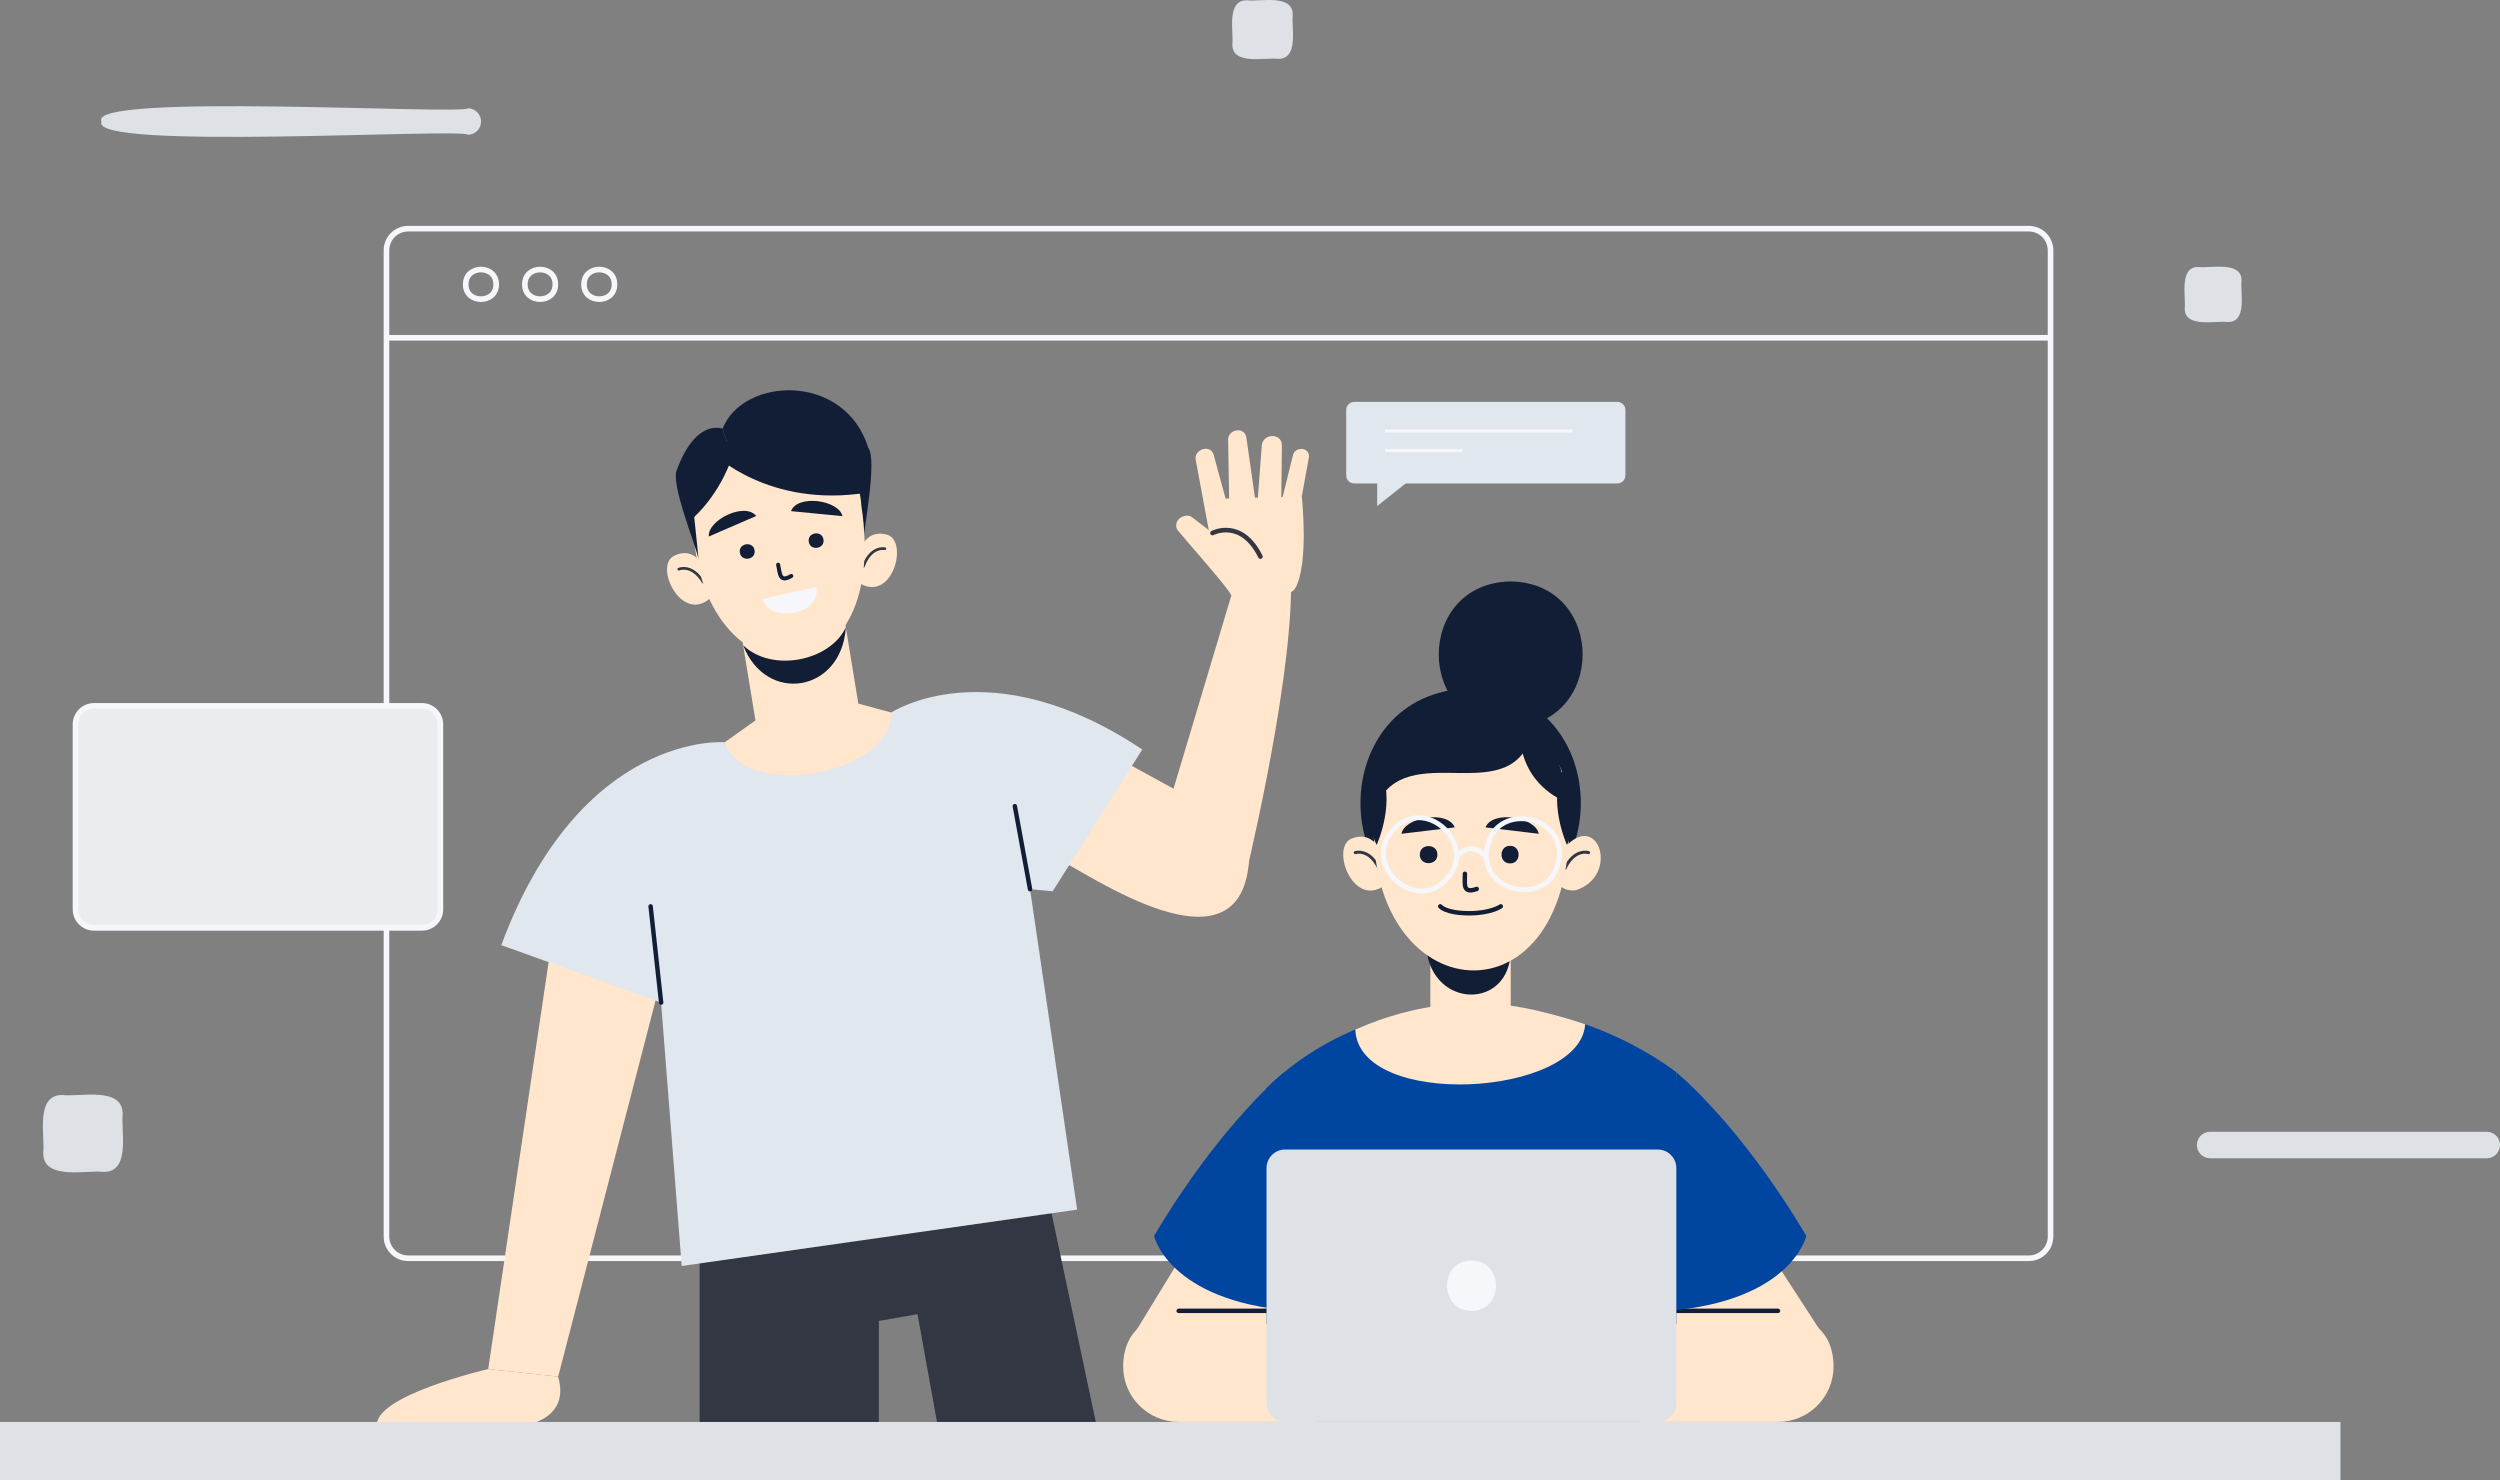 <svg viewBox = "0 0 640.67 379.38" width="640.67" height="379.38" xmlns="http://www.w3.org/2000/svg"><rect x="0" y="0" width="640.67" height="379.38" fill="#808080" stroke="none"/><g transform="matrix(1 0 0 1 320.33 189.69)"  ><g style=""   ><g transform="matrix(1 0 0 1 -8.06 -103.13)" id="d"  ><line style="stroke: rgb(245,247,250); stroke-width: 1.44; stroke-dasharray: none; stroke-linecap: butt; stroke-dashoffset: 0; stroke-linejoin: miter; stroke-miterlimit: 10; fill: none; fill-rule: nonzero; opacity: 1;"  x1="-213.225" y1="0" x2="213.225" y2="0" /></g><g transform="matrix(1 0 0 1 -8.06 0.83)" id="d"  ><path style="stroke: rgb(245,247,250); stroke-width: 1.44; stroke-dasharray: none; stroke-linecap: butt; stroke-dashoffset: 0; stroke-linejoin: miter; stroke-miterlimit: 10; fill: none; fill-rule: nonzero; opacity: 1;"  transform=" translate(-312.28, -190.52)" d="M 519.93 322.45 L 104.62 322.45 C 101.54 322.45 99.05 319.96 99.05 316.88 L 99.05 64.17 C 99.05 61.09 101.54 58.6 104.62 58.6 L 519.93 58.6 C 523.01 58.6 525.5 61.09 525.5 64.17 L 525.5 316.88 C 525.5 319.96 523.01 322.45 519.93 322.45 Z" stroke-linecap="round" /></g><g transform="matrix(1 0 0 1 -197.08 -116.82)" id="d"  ><path style="stroke: rgb(245,247,250); stroke-width: 1.44; stroke-dasharray: none; stroke-linecap: butt; stroke-dashoffset: 0; stroke-linejoin: miter; stroke-miterlimit: 10; fill: none; fill-rule: nonzero; opacity: 1;"  transform=" translate(-123.25, -72.87)" d="M 127.15 72.87 C 127.22 77.93 119.27 77.93 119.35 72.87 C 119.28 67.81 127.23 67.81 127.15 72.87 Z" stroke-linecap="round" /></g><g transform="matrix(1 0 0 1 -181.92 -116.82)" id="d"  ><path style="stroke: rgb(245,247,250); stroke-width: 1.44; stroke-dasharray: none; stroke-linecap: butt; stroke-dashoffset: 0; stroke-linejoin: miter; stroke-miterlimit: 10; fill: none; fill-rule: nonzero; opacity: 1;"  transform=" translate(-138.41, -72.87)" d="M 142.31 72.87 C 142.38 77.93 134.43 77.93 134.51 72.87 C 134.44 67.81 142.39 67.81 142.31 72.87 Z" stroke-linecap="round" /></g><g transform="matrix(1 0 0 1 -166.76 -116.82)" id="d"  ><path style="stroke: rgb(245,247,250); stroke-width: 1.44; stroke-dasharray: none; stroke-linecap: butt; stroke-dashoffset: 0; stroke-linejoin: miter; stroke-miterlimit: 10; fill: none; fill-rule: nonzero; opacity: 1;"  transform=" translate(-153.57, -72.87)" d="M 157.47 72.87 C 157.54 77.93 149.59 77.93 149.67 72.87 C 149.6 67.81 157.55 67.81 157.47 72.87 Z" stroke-linecap="round" /></g><g transform="matrix(1 0 0 1 -254.23 19.64)" id="d"  ><path style="stroke: none; stroke-width: 1; stroke-dasharray: none; stroke-linecap: butt; stroke-dashoffset: 0; stroke-linejoin: miter; stroke-miterlimit: 4; fill: rgb(234,236,240); fill-rule: nonzero; opacity: 1;"  transform=" translate(-66.1, -209.33)" d="M 108.12 237.78 L 24.09 237.78 C 21.47 237.78 19.35 235.66 19.35 233.04 L 19.35 185.63 C 19.35 183.01 21.47 180.89 24.09 180.89 L 108.12 180.89 C 110.74 180.89 112.86 183.01 112.86 185.63 L 112.86 233.04 C 112.86 235.66 110.74 237.78 108.12 237.78 Z" stroke-linecap="round" /></g><g transform="matrix(1 0 0 1 -254.23 19.64)" id="d"  ><path style="stroke: rgb(245,247,250); stroke-width: 1.44; stroke-dasharray: none; stroke-linecap: butt; stroke-dashoffset: 0; stroke-linejoin: miter; stroke-miterlimit: 10; fill: none; fill-rule: nonzero; opacity: 1;"  transform=" translate(-66.1, -209.33)" d="M 108.12 237.78 L 24.09 237.78 C 21.47 237.78 19.35 235.66 19.35 233.04 L 19.35 185.63 C 19.35 183.01 21.47 180.89 24.09 180.89 L 108.12 180.89 C 110.74 180.89 112.86 183.01 112.86 185.63 L 112.86 233.04 C 112.86 235.66 110.74 237.78 108.12 237.78 Z" stroke-linecap="round" /></g><g transform="matrix(1 0 0 1 60.44 -76.24)" id="d"  ><path style="stroke: none; stroke-width: 1; stroke-dasharray: none; stroke-linecap: butt; stroke-dashoffset: 0; stroke-linejoin: miter; stroke-miterlimit: 4; fill: rgb(225,231,239); fill-rule: nonzero; opacity: 1;"  transform=" translate(-380.78, -113.45)" d="M 414.48 123.9 L 347.07 123.9 C 345.93 123.9 345 122.97 345 121.83 L 345 105.06 C 345 103.92 345.92 102.99 347.07 102.99 L 414.48 102.99 C 415.62 102.99 416.55 103.92 416.55 105.06 L 416.55 121.83 C 416.55 122.97 415.63 123.9 414.48 123.9 Z" stroke-linecap="round" /></g><g transform="matrix(1 0 0 1 58.65 -79.24)" id="d"  ><line style="stroke: rgb(245,247,250); stroke-width: 0.81; stroke-dasharray: none; stroke-linecap: butt; stroke-dashoffset: 0; stroke-linejoin: miter; stroke-miterlimit: 10; fill: none; fill-rule: nonzero; opacity: 1;"  x1="-24.055" y1="0" x2="24.055" y2="0" /></g><g transform="matrix(1 0 0 1 44.55 -74.23)" id="d"  ><line style="stroke: rgb(245,247,250); stroke-width: 0.81; stroke-dasharray: none; stroke-linecap: butt; stroke-dashoffset: 0; stroke-linejoin: miter; stroke-miterlimit: 10; fill: none; fill-rule: nonzero; opacity: 1;"  x1="-9.95" y1="0" x2="9.95" y2="0" /></g><g transform="matrix(1 0 0 1 37.73 -64.08)" id="d"  ><polygon style="stroke: none; stroke-width: 1; stroke-dasharray: none; stroke-linecap: butt; stroke-dashoffset: 0; stroke-linejoin: miter; stroke-miterlimit: 4; fill: rgb(225,231,239); fill-rule: nonzero; opacity: 1;"  points="-5.13,-4.07 -5.13,4.07 5.13,-4.07 -5.13,-4.07 " /></g><g transform="matrix(1 0 0 1 -245.74 -158.54)" id="d"  ><path style="stroke: none; stroke-width: 1; stroke-dasharray: none; stroke-linecap: butt; stroke-dashoffset: 0; stroke-linejoin: miter; stroke-miterlimit: 4; fill: rgb(222,225,230); fill-rule: nonzero; opacity: 1;"  transform=" translate(-74.6, -31.15)" d="M 119.91 34.53 C 118.13 32.76 22.47 38.67 26.03 31.14 L 26.03 31.14 C 21.99 23.67 118.68 29.49 119.9 27.75 C 121.77 27.75 123.29 29.27 123.29 31.14 L 123.29 31.14 C 123.29 33.01 121.78 34.53 119.91 34.53 Z" stroke-linecap="round" /></g><g transform="matrix(1 0 0 1 281.5 103.74)" id="d"  ><path style="stroke: none; stroke-width: 1; stroke-dasharray: none; stroke-linecap: butt; stroke-dashoffset: 0; stroke-linejoin: miter; stroke-miterlimit: 4; fill: rgb(222,225,230); fill-rule: nonzero; opacity: 1;"  transform=" translate(-601.84, -293.43)" d="M 637.29 296.82 L 566.38 296.82 C 564.51 296.82 562.99 295.3 562.99 293.43 L 562.99 293.43 C 562.99 291.56 564.51 290.04 566.38 290.04 L 637.29 290.04 C 639.16 290.04 640.68 291.56 640.68 293.43 L 640.68 293.43 C 640.68 295.3 639.16 296.82 637.29 296.82 Z" stroke-linecap="round" /></g><g transform="matrix(1 0 0 1 3.22 -182.11)" id="d"  ><path style="stroke: none; stroke-width: 1; stroke-dasharray: none; stroke-linecap: butt; stroke-dashoffset: 0; stroke-linejoin: miter; stroke-miterlimit: 4; fill: rgb(222,225,230); fill-rule: nonzero; opacity: 1;"  transform=" translate(-323.56, -7.58)" d="M 327.52 15.07 C 324.31 14.66 315.68 16.83 315.83 11.3 C 316.18 8.12 314.2 -0.04 319.6 0.09 C 322.81 0.5 331.44 -1.67 331.29 3.86 C 330.94 7.04 332.92 15.2 327.52 15.07 Z" stroke-linecap="round" /></g><g transform="matrix(1 0 0 1 -299.07 100.78)" id="d"  ><path style="stroke: none; stroke-width: 1; stroke-dasharray: none; stroke-linecap: butt; stroke-dashoffset: 0; stroke-linejoin: miter; stroke-miterlimit: 4; fill: rgb(222,225,230); fill-rule: nonzero; opacity: 1;"  transform=" translate(-21.26, -290.47)" d="M 26.47 300.32 C 22.25 299.78 10.91 302.63 11.09 295.36 C 11.55 291.18 8.94 280.45 16.05 280.62 C 20.27 281.16 31.61 278.31 31.43 285.58 C 30.97 289.76 33.58 300.49 26.47 300.32 Z" stroke-linecap="round" /></g><g transform="matrix(1 0 0 1 246.82 -114.22)" id="d"  ><path style="stroke: none; stroke-width: 1; stroke-dasharray: none; stroke-linecap: butt; stroke-dashoffset: 0; stroke-linejoin: miter; stroke-miterlimit: 4; fill: rgb(222,225,230); fill-rule: nonzero; opacity: 1;"  transform=" translate(-567.15, -75.47)" d="M 570.88 82.52 C 567.86 82.13 559.74 84.17 559.88 78.97 C 560.21 75.98 558.34 68.3 563.43 68.42 C 566.45 68.81 574.57 66.77 574.43 71.97 C 574.1 74.96 575.97 82.64 570.88 82.52 Z" stroke-linecap="round" /></g><g transform="matrix(1 0 0 1 -89.01 148.55)" id="d"  ><polygon style="stroke: none; stroke-width: 1; stroke-dasharray: none; stroke-linecap: butt; stroke-dashoffset: 0; stroke-linejoin: miter; stroke-miterlimit: 4; fill: rgb(50,55,67); fill-rule: nonzero; opacity: 1;"  points="-52.03,-15.33 -52.03,35.54 -6.09,36.72 -6.09,0.27 3.81,-1.45 10.49,35.54 52.04,38.18 35.86,-38.18 -52.03,-15.33 " /></g><g transform="matrix(1 0 0 1 -171.42 105.81)" id="d"  ><polygon style="stroke: none; stroke-width: 1; stroke-dasharray: none; stroke-linecap: butt; stroke-dashoffset: 0; stroke-linejoin: miter; stroke-miterlimit: 4; fill: rgb(255,230,204); fill-rule: nonzero; opacity: 1;"  points="-7.22,-56.33 -23.8,55.35 -5.87,57.29 23.8,-57.29 -7.22,-56.33 " /></g><g transform="matrix(1 0 0 1 -200.25 168.54)" id="d"  ><path style="stroke: none; stroke-width: 1; stroke-dasharray: none; stroke-linecap: butt; stroke-dashoffset: 0; stroke-linejoin: miter; stroke-miterlimit: 4; fill: rgb(255,230,204); fill-rule: nonzero; opacity: 1;"  transform=" translate(-120.09, -358.23)" d="M 125.11 350.85 C 125.11 350.85 95.43 357.69 96.61 365.6 L 132.8 365.6 C 132.8 365.6 146.5 364.55 143.04 352.79 L 125.11 350.85 Z" stroke-linecap="round" /></g><g transform="matrix(1 0 0 1 -163.21 34.67)" id="d"  ><path style="stroke: none; stroke-width: 1; stroke-dasharray: none; stroke-linecap: butt; stroke-dashoffset: 0; stroke-linejoin: miter; stroke-miterlimit: 4; fill: rgb(225,231,239); fill-rule: nonzero; opacity: 1;"  transform=" translate(-157.13, -224.36)" d="M 185.78 190.2 C 185.78 190.2 148.92 187.17 128.47 242.21 L 173.95 258.55 L 185.78 190.2 Z" stroke-linecap="round" /></g><g transform="matrix(1 0 0 1 -4.95 -1.09)" id="d"  ><path style="stroke: none; stroke-width: 1; stroke-dasharray: none; stroke-linecap: butt; stroke-dashoffset: 0; stroke-linejoin: miter; stroke-miterlimit: 4; fill: rgb(255,230,204); fill-rule: nonzero; opacity: 1;"  transform=" translate(-315.38, -188.59)" d="M 316.06 150.9 L 299.89 204.94 L 318.76 226.29 C 318.76 226.29 330.5 178.64 330.87 151.06 L 316.06 150.91 Z" stroke-linecap="round" /></g><g transform="matrix(1 0 0 1 0.99 -49.59)" id="d"  ><path style="stroke: none; stroke-width: 1; stroke-dasharray: none; stroke-linecap: butt; stroke-dashoffset: 0; stroke-linejoin: miter; stroke-miterlimit: 4; fill: rgb(255,230,204); fill-rule: nonzero; opacity: 1;"  transform=" translate(-321.32, -140.1)" d="M 315.43 152.44 C 315.43 152.44 329.91 154.36 331.94 150.74 C 335.49 144.42 333.61 127.25 333.61 127.25 C 333.61 127.25 308.21 127.81 308.54 128.05 C 308.88 128.29 315.42 152.44 315.42 152.44 Z" stroke-linecap="round" /></g><g transform="matrix(1 0 0 1 -11.91 -47.4)" id="d"  ><path style="stroke: none; stroke-width: 1; stroke-dasharray: none; stroke-linecap: butt; stroke-dashoffset: 0; stroke-linejoin: miter; stroke-miterlimit: 4; fill: rgb(255,230,204); fill-rule: nonzero; opacity: 1;"  transform=" translate(-308.43, -142.29)" d="M 315.43 152.44 C 315.16 151.17 305.42 140.2 301.92 136.03 C 301.07 135.02 301.36 133.43 302.52 132.68 L 302.52 132.68 C 303.28 132.19 304.61 131.77 305.7 132.7 L 315.04 139.93 L 315.43 152.43 Z" stroke-linecap="round" /></g><g transform="matrix(1 0 0 1 -9.62 -62.98)" id="d"  ><path style="stroke: none; stroke-width: 1; stroke-dasharray: none; stroke-linecap: butt; stroke-dashoffset: 0; stroke-linejoin: miter; stroke-miterlimit: 4; fill: rgb(255,230,204); fill-rule: nonzero; opacity: 1;"  transform=" translate(-310.71, -126.71)" d="M 310.26 138.43 L 306.45 118 C 305.76 115.2 310.22 113.63 311.04 116.6 L 315.05 131.34 L 310.26 138.42 Z" stroke-linecap="round" /></g><g transform="matrix(1 0 0 1 -2.04 -69.93)" id="d"  ><path style="stroke: none; stroke-width: 1; stroke-dasharray: none; stroke-linecap: butt; stroke-dashoffset: 0; stroke-linejoin: miter; stroke-miterlimit: 4; fill: rgb(255,230,204); fill-rule: nonzero; opacity: 1;"  transform=" translate(-318.3, -119.76)" d="M 315.01 128.42 L 314.74 112.85 C 314.53 110.04 318.95 109.15 319.41 112.11 L 321.86 129.24 L 315.01 128.42 Z" stroke-linecap="round" /></g><g transform="matrix(1 0 0 1 5 -68.73)" id="d"  ><path style="stroke: none; stroke-width: 1; stroke-dasharray: none; stroke-linecap: butt; stroke-dashoffset: 0; stroke-linejoin: miter; stroke-miterlimit: 4; fill: rgb(255,230,204); fill-rule: nonzero; opacity: 1;"  transform=" translate(-325.33, -120.96)" d="M 322.15 130.17 L 323.34 114.28 C 323.46 111.06 328.55 110.77 328.51 114.19 L 328.34 128.8 L 322.15 130.16 Z" stroke-linecap="round" /></g><g transform="matrix(1 0 0 1 11.57 -67.75)" id="d"  ><path style="stroke: none; stroke-width: 1; stroke-dasharray: none; stroke-linecap: butt; stroke-dashoffset: 0; stroke-linejoin: miter; stroke-miterlimit: 4; fill: rgb(255,230,204); fill-rule: nonzero; opacity: 1;"  transform=" translate(-331.91, -121.94)" d="M 333.61 127.26 L 335.46 117.08 C 335.6 114.38 331.64 114.48 331.32 116.77 C 331.26 117.01 328.35 128.82 328.35 128.82 L 333.61 127.27 Z" stroke-linecap="round" /></g><g transform="matrix(1 0 0 1 -3.47 -50.45)" id="d"  ><path style="stroke: rgb(50,55,67); stroke-width: 1.18; stroke-dasharray: none; stroke-linecap: round; stroke-dashoffset: 0; stroke-linejoin: round; stroke-miterlimit: 4; fill: none; fill-rule: nonzero; opacity: 1;"  transform=" translate(-316.86, -139.24)" d="M 310.72 136.6 C 310.72 136.6 318.09 132.7 323 142.63" stroke-linecap="round" /></g><g transform="matrix(1 0 0 1 -30.2 17.6)" id="d"  ><path style="stroke: none; stroke-width: 1; stroke-dasharray: none; stroke-linecap: butt; stroke-dashoffset: 0; stroke-linejoin: miter; stroke-miterlimit: 4; fill: rgb(255,230,204); fill-rule: nonzero; opacity: 1;"  transform=" translate(-290.14, -207.29)" d="M 319.93 212.28 C 323.91 253.57 283.71 227.04 272.19 220.66 L 260.07 179.64 C 270.49 185.39 310.01 207.51 319.93 212.29 Z" stroke-linecap="round" /></g><g transform="matrix(1 0 0 1 -59.77 13.19)" id="d"  ><path style="stroke: none; stroke-width: 1; stroke-dasharray: none; stroke-linecap: butt; stroke-dashoffset: 0; stroke-linejoin: miter; stroke-miterlimit: 4; fill: rgb(225,231,239); fill-rule: nonzero; opacity: 1;"  transform=" translate(-260.56, -202.88)" d="M 228.41 182.6 C 228.41 182.6 253.58 165.9 292.72 192.08 L 269.76 228.41 L 246.9 226.3 L 228.41 182.6 Z" stroke-linecap="round" /></g><g transform="matrix(1 0 0 1 -97.83 63.82)" id="d"  ><polygon style="stroke: none; stroke-width: 1; stroke-dasharray: none; stroke-linecap: butt; stroke-dashoffset: 0; stroke-linejoin: miter; stroke-miterlimit: 4; fill: rgb(225,231,239); fill-rule: nonzero; opacity: 1;"  points="-53.54,-2.35 -47.8,70.92 53.54,56.48 37.86,-50.19 5.9,-70.91 -36.73,-63.31 -53.54,-2.35 " /></g><g transform="matrix(1 0 0 1 -152.25 54.91)" id="d"  ><line style="stroke: rgb(18,30,53); stroke-width: 1.14; stroke-dasharray: none; stroke-linecap: round; stroke-dashoffset: 0; stroke-linejoin: round; stroke-miterlimit: 4; fill: none; fill-rule: nonzero; opacity: 1;"  x1="1.35" y1="12.325" x2="-1.35" y2="-12.325" /></g><g transform="matrix(1 0 0 1 -58.31 27.55)" id="d"  ><line style="stroke: rgb(18,30,53); stroke-width: 1.14; stroke-dasharray: none; stroke-linecap: round; stroke-dashoffset: 0; stroke-linejoin: round; stroke-miterlimit: 4; fill: none; fill-rule: nonzero; opacity: 1;"  x1="1.95" y1="10.64" x2="-1.95" y2="-10.64" /></g><g transform="matrix(1 0 0 1 -113.25 -14.5)" id="d"  ><path style="stroke: none; stroke-width: 1; stroke-dasharray: none; stroke-linecap: butt; stroke-dashoffset: 0; stroke-linejoin: miter; stroke-miterlimit: 4; fill: rgb(255,230,204); fill-rule: nonzero; opacity: 1;"  transform=" translate(-207.09, -175.19)" d="M 193.61 184.64 L 193.61 184.64 L 188.92 156.04 L 215.28 151.71 L 219.97 180.31 L 228.4 182.6 C 228.99 198.41 190.62 205.46 185.77 190.19 L 193.6 184.63 Z" stroke-linecap="round" /></g><g transform="matrix(1 0 0 1 -116.73 -21.71)" id="d"  ><path style="stroke: none; stroke-width: 1; stroke-dasharray: none; stroke-linecap: butt; stroke-dashoffset: 0; stroke-linejoin: miter; stroke-miterlimit: 4; fill: rgb(18,30,53); fill-rule: nonzero; opacity: 1;"  transform=" translate(-203.6, -167.98)" d="M 216.76 160.76 C 215.72 177.46 196.32 180.58 190.44 165.36 C 197.85 172.47 212.76 169.39 216.76 160.76 Z" stroke-linecap="round" /></g><g transform="matrix(1 0 0 1 -116.08 -70.07)" id="d"  ><path style="stroke: none; stroke-width: 1; stroke-dasharray: none; stroke-linecap: butt; stroke-dashoffset: 0; stroke-linejoin: miter; stroke-miterlimit: 4; fill: rgb(18,30,53); fill-rule: nonzero; opacity: 1;"  transform=" translate(-204.25, -119.62)" d="M 185.19 109.82 C 190.45 96.55 216.45 95.43 222.48 114.68 C 224.92 118.02 221.26 135.38 221.28 139.23 L 202.8 114.42 L 187.58 117.16 L 185.19 109.82 Z" stroke-linecap="round" /></g><g transform="matrix(1 0 0 1 -95.13 -46.09)" id="d"  ><path style="stroke: none; stroke-width: 1; stroke-dasharray: none; stroke-linecap: butt; stroke-dashoffset: 0; stroke-linejoin: miter; stroke-miterlimit: 4; fill: rgb(255,230,204); fill-rule: nonzero; opacity: 1;"  transform=" translate(-225.2, -143.6)" d="M 221.28 139.23 C 221.28 139.23 222.96 135.85 227.24 137 C 232.89 138.48 228.88 154.18 220.53 149.61 C 220.53 149.61 221.31 142.06 221.27 139.23 Z" stroke-linecap="round" /></g><g transform="matrix(1 0 0 1 -96.32 -46.83)" id="d"  ><path style="stroke: rgb(50,55,67); stroke-width: 0.7; stroke-dasharray: none; stroke-linecap: round; stroke-dashoffset: 0; stroke-linejoin: round; stroke-miterlimit: 4; fill: none; fill-rule: nonzero; opacity: 1;"  transform=" translate(-224.02, -142.86)" d="M 226.78 140.62 C 226.78 140.62 223.21 139.81 221.26 145.14" stroke-linecap="round" /></g><g transform="matrix(1 0 0 1 -143.95 -41.34)" id="d"  ><path style="stroke: none; stroke-width: 1; stroke-dasharray: none; stroke-linecap: butt; stroke-dashoffset: 0; stroke-linejoin: miter; stroke-miterlimit: 4; fill: rgb(255,230,204); fill-rule: nonzero; opacity: 1;"  transform=" translate(-176.39, -148.35)" d="M 179.06 143.43 C 179.06 143.43 176.74 140.45 172.77 142.42 C 167.52 144.99 174.55 159.59 181.83 153.46 C 181.83 153.46 179.57 146.21 179.05 143.43 Z" stroke-linecap="round" /></g><g transform="matrix(1 0 0 1 -143.23 -42.25)" id="d"  ><path style="stroke: rgb(50,55,67); stroke-width: 0.7; stroke-dasharray: none; stroke-linecap: round; stroke-dashoffset: 0; stroke-linejoin: round; stroke-miterlimit: 4; fill: none; fill-rule: nonzero; opacity: 1;"  transform=" translate(-177.1, -147.44)" d="M 173.95 145.87 C 173.95 145.87 177.29 144.37 180.25 149.22" stroke-linecap="round" /></g><g transform="matrix(1 0 0 1 -120.79 -50.14)" id="d"  ><path style="stroke: none; stroke-width: 1; stroke-dasharray: none; stroke-linecap: butt; stroke-dashoffset: 0; stroke-linejoin: miter; stroke-miterlimit: 4; fill: rgb(255,230,204); fill-rule: nonzero; opacity: 1;"  transform=" translate(-199.54, -139.55)" d="M 220.75 129.68 C 228.63 181.67 178.72 180.54 177.65 134.08 C 174.53 105.05 218.83 101.41 220.75 129.68 Z" stroke-linecap="round" /></g><g transform="matrix(1 0 0 1 -139.95 -63.16)" id="d"  ><path style="stroke: none; stroke-width: 1; stroke-dasharray: none; stroke-linecap: butt; stroke-dashoffset: 0; stroke-linejoin: miter; stroke-miterlimit: 4; fill: rgb(18,30,53); fill-rule: nonzero; opacity: 1;"  transform=" translate(-180.39, -126.53)" d="M 179.06 143.43 C 178.47 139.96 171.59 123.59 173.54 120.26 C 174.82 116.56 178.74 108.26 185.19 109.82 L 187.58 117.16 C 187.58 117.16 179.82 119.54 177.68 130.21 L 179.05 143.42 Z" stroke-linecap="round" /></g><g transform="matrix(1 0 0 1 -117.9 -72.16)" id="d"  ><path style="stroke: none; stroke-width: 1; stroke-dasharray: none; stroke-linecap: butt; stroke-dashoffset: 0; stroke-linejoin: miter; stroke-miterlimit: 4; fill: rgb(18,30,53); fill-rule: nonzero; opacity: 1;"  transform=" translate(-202.43, -117.53)" d="M 182.71 116.16 C 182.71 116.16 196.97 130.3 222.15 126.25 C 222.15 126.25 217.93 108.21 206.09 108.08 C 190.88 108.96 186.3 113.13 182.71 116.16 Z" stroke-linecap="round" /></g><g transform="matrix(1 0 0 1 -137.97 -64.71)" id="d"  ><path style="stroke: none; stroke-width: 1; stroke-dasharray: none; stroke-linecap: butt; stroke-dashoffset: 0; stroke-linejoin: miter; stroke-miterlimit: 4; fill: rgb(18,30,53); fill-rule: nonzero; opacity: 1;"  transform=" translate(-182.37, -124.98)" d="M 187.59 117.16 C 187.59 117.16 185.08 125.85 177.53 132.87 C 177.53 132.87 174.11 115.85 187.59 117.16 Z" stroke-linecap="round" /></g><g transform="matrix(1 0 0 1 -111.18 -51.14)" id="d"  ><path style="stroke: none; stroke-width: 1; stroke-dasharray: none; stroke-linecap: butt; stroke-dashoffset: 0; stroke-linejoin: miter; stroke-miterlimit: 4; fill: rgb(18,30,53); fill-rule: nonzero; opacity: 1;"  transform=" translate(-209.16, -138.55)" d="M 207.27 138.84 C 207.62 141.29 211.46 140.69 211.04 138.25 C 210.69 135.8 206.85 136.4 207.27 138.84 Z" stroke-linecap="round" /></g><g transform="matrix(1 0 0 1 -128.84 -48.37)" id="d"  ><path style="stroke: none; stroke-width: 1; stroke-dasharray: none; stroke-linecap: butt; stroke-dashoffset: 0; stroke-linejoin: miter; stroke-miterlimit: 4; fill: rgb(18,30,53); fill-rule: nonzero; opacity: 1;"  transform=" translate(-191.5, -141.32)" d="M 189.61 141.62 C 189.96 144.07 193.8 143.47 193.38 141.03 C 193.03 138.58 189.19 139.18 189.61 141.62 Z" stroke-linecap="round" /></g><g transform="matrix(1 0 0 1 -132.61 -55.49)" id="d"  ><path style="stroke: none; stroke-width: 1; stroke-dasharray: none; stroke-linecap: butt; stroke-dashoffset: 0; stroke-linejoin: miter; stroke-miterlimit: 4; fill: rgb(18,30,53); fill-rule: nonzero; opacity: 1;"  transform=" translate(-187.73, -134.2)" d="M 193.81 132.23 L 181.66 137.49 C 181.24 133.31 190.89 128.56 193.81 132.23 Z" stroke-linecap="round" /></g><g transform="matrix(1 0 0 1 -111.03 -59.38)" id="d"  ><path style="stroke: none; stroke-width: 1; stroke-dasharray: none; stroke-linecap: butt; stroke-dashoffset: 0; stroke-linejoin: miter; stroke-miterlimit: 4; fill: rgb(18,30,53); fill-rule: nonzero; opacity: 1;"  transform=" translate(-209.3, -130.31)" d="M 202.71 130.99 L 215.89 132.27 C 215.01 128.16 204.37 126.6 202.71 130.99 Z" stroke-linecap="round" /></g><g transform="matrix(1 0 0 1 -119.24 -43.22)" id="d"  ><path style="stroke: rgb(18,30,53); stroke-width: 1.03; stroke-dasharray: none; stroke-linecap: round; stroke-dashoffset: 0; stroke-linejoin: round; stroke-miterlimit: 4; fill: none; fill-rule: nonzero; opacity: 1;"  transform=" translate(-201.09, -146.47)" d="M 199.41 144.71 C 199.92 146.95 199.72 149.43 202.78 147.6" stroke-linecap="round" /></g><g transform="matrix(1 0 0 1 -117.97 -35.86)" id="d"  ><path style="stroke: none; stroke-width: 1; stroke-dasharray: none; stroke-linecap: butt; stroke-dashoffset: 0; stroke-linejoin: miter; stroke-miterlimit: 4; fill: rgb(245,247,250); fill-rule: nonzero; opacity: 1;"  transform=" translate(-202.36, -153.83)" d="M 195.44 153.53 L 209.16 150.43 C 210.73 157.62 197.03 159.83 195.44 153.53 Z" stroke-linecap="round" /></g><g transform="matrix(1 0 0 1 -20.44 182.2)" id="d"  ><rect style="stroke: none; stroke-width: 1; stroke-dasharray: none; stroke-linecap: butt; stroke-dashoffset: 0; stroke-linejoin: miter; stroke-miterlimit: 4; fill: rgb(222,225,230); fill-rule: nonzero; opacity: 1;"  x="-299.895" y="-7.49" rx="0" ry="0" width="599.79" height="14.98" /></g><g transform="matrix(1 0 0 1 -7.78 160.29)" id="d"  ><path style="stroke: none; stroke-width: 1; stroke-dasharray: none; stroke-linecap: butt; stroke-dashoffset: 0; stroke-linejoin: miter; stroke-miterlimit: 4; fill: rgb(255,230,204); fill-rule: nonzero; opacity: 1;"  transform=" translate(-312.55, -349.98)" d="M 332 335.93 C 319.2 337.51 288.02 329.12 287.83 350.16 L 287.83 350.16 C 287.83 358.02 294.2 364.39 302.06 364.39 L 337.28 364.39 L 332 335.92 Z" stroke-linecap="round" /></g><g transform="matrix(1 0 0 1 -6.13 140.71)" id="d"  ><polygon style="stroke: none; stroke-width: 1; stroke-dasharray: none; stroke-linecap: butt; stroke-dashoffset: 0; stroke-linejoin: miter; stroke-miterlimit: 4; fill: rgb(255,230,204); fill-rule: nonzero; opacity: 1;"  points="-23.08,10.67 -4.5,-19.76 23.08,-16.04 18.99,19.77 -23.08,10.67 " /></g><g transform="matrix(1 0 0 1 -7.01 146.24)" id="d"  ><line style="stroke: rgb(18,30,53); stroke-width: 1.14; stroke-dasharray: none; stroke-linecap: round; stroke-dashoffset: 0; stroke-linejoin: round; stroke-miterlimit: 4; fill: none; fill-rule: nonzero; opacity: 1;"  x1="11.265" y1="0" x2="-11.265" y2="0" /></g><g transform="matrix(1 0 0 1 124.82 160.29)" id="d"  ><path style="stroke: none; stroke-width: 1; stroke-dasharray: none; stroke-linecap: butt; stroke-dashoffset: 0; stroke-linejoin: miter; stroke-miterlimit: 4; fill: rgb(255,230,204); fill-rule: nonzero; opacity: 1;"  transform=" translate(-445.15, -349.98)" d="M 425.71 335.93 C 438.51 337.51 469.69 329.12 469.88 350.16 L 469.88 350.16 C 469.88 358.02 463.51 364.39 455.65 364.39 L 420.43 364.39 L 425.71 335.92 Z" stroke-linecap="round" /></g><g transform="matrix(1 0 0 1 123.02 137.71)" id="d"  ><polygon style="stroke: none; stroke-width: 1; stroke-dasharray: none; stroke-linecap: butt; stroke-dashoffset: 0; stroke-linejoin: miter; stroke-miterlimit: 4; fill: rgb(255,230,204); fill-rule: nonzero; opacity: 1;"  points="22.92,13.29 -0.47,-22.76 -22.92,-13.05 -18.83,22.76 22.92,13.29 " /></g><g transform="matrix(1 0 0 1 121.19 146.24)" id="d"  ><line style="stroke: rgb(18,30,53); stroke-width: 1.14; stroke-dasharray: none; stroke-linecap: round; stroke-dashoffset: 0; stroke-linejoin: round; stroke-miterlimit: 4; fill: none; fill-rule: nonzero; opacity: 1;"  x1="-14.12" y1="0" x2="14.12" y2="0" /></g><g transform="matrix(1 0 0 1 56.77 108.94)" id="d"  ><path style="stroke: none; stroke-width: 1; stroke-dasharray: none; stroke-linecap: butt; stroke-dashoffset: 0; stroke-linejoin: miter; stroke-miterlimit: 4; fill: rgb(0,69,159); fill-rule: nonzero; opacity: 1;"  transform=" translate(-377.11, -298.63)" d="M 376.34 257.25 C 376.34 257.25 346.53 257.25 324.59 278.83 L 324.59 339.3 C 324.59 339.3 429.6 340.9 429.6 339.3 C 429.6 337.7 429.63 274.83 429.63 274.83 C 429.63 274.83 408.15 257.25 376.35 257.25 Z" stroke-linecap="round" /></g><g transform="matrix(1 0 0 1 -6.83 115.69)" id="d"  ><path style="stroke: none; stroke-width: 1; stroke-dasharray: none; stroke-linecap: butt; stroke-dashoffset: 0; stroke-linejoin: miter; stroke-miterlimit: 4; fill: rgb(0,69,159); fill-rule: nonzero; opacity: 1;"  transform=" translate(-313.5, -305.38)" d="M 329.03 274.84 C 329.03 274.84 312.83 287.92 295.75 316.72 C 295.75 316.72 299.43 333.38 331.25 335.93 L 329.03 274.84 Z" stroke-linecap="round" /></g><g transform="matrix(1 0 0 1 124.82 115.69)" id="d"  ><path style="stroke: none; stroke-width: 1; stroke-dasharray: none; stroke-linecap: butt; stroke-dashoffset: 0; stroke-linejoin: miter; stroke-miterlimit: 4; fill: rgb(0,69,159); fill-rule: nonzero; opacity: 1;"  transform=" translate(-445.16, -305.38)" d="M 429.63 274.84 C 429.63 274.84 445.83 287.92 462.91 316.72 C 462.91 316.72 459.23 333.38 427.41 335.93 L 429.63 274.84 Z" stroke-linecap="round" /></g><g transform="matrix(1 0 0 1 56.75 139.8)" id="d"  ><path style="stroke: none; stroke-width: 1; stroke-dasharray: none; stroke-linecap: butt; stroke-dashoffset: 0; stroke-linejoin: miter; stroke-miterlimit: 4; fill: rgb(222,225,230); fill-rule: nonzero; opacity: 1;"  transform=" translate(-377.09, -329.49)" d="M 424.83 364.4 L 329.35 364.4 C 326.72 364.4 324.58 362.27 324.58 359.63 L 324.58 299.35 C 324.58 296.72 326.71 294.58 329.35 294.58 L 424.83 294.58 C 427.46 294.58 429.6 296.71 429.6 299.35 L 429.6 359.63 C 429.6 362.26 427.47 364.4 424.83 364.4 Z" stroke-linecap="round" /></g><g transform="matrix(1 0 0 1 56.77 139.81)" id="d"  ><path style="stroke: none; stroke-width: 1; stroke-dasharray: none; stroke-linecap: butt; stroke-dashoffset: 0; stroke-linejoin: miter; stroke-miterlimit: 4; fill: rgb(245,247,250); fill-rule: nonzero; opacity: 1;"  transform=" translate(-377.1, -329.5)" d="M 377.1 323.06 C 385.45 322.94 385.45 336.05 377.1 335.93 C 368.75 336.05 368.75 322.94 377.1 323.06 Z" stroke-linecap="round" /></g><g transform="matrix(1 0 0 1 56.52 66.37)" id="d"  ><rect style="stroke: none; stroke-width: 1; stroke-dasharray: none; stroke-linecap: butt; stroke-dashoffset: 0; stroke-linejoin: miter; stroke-miterlimit: 4; fill: rgb(255,230,204); fill-rule: nonzero; opacity: 1;"  x="-10.3" y="-11.54" rx="0" ry="0" width="20.6" height="23.08" /></g><g transform="matrix(1 0 0 1 56.01 59.38)" id="d"  ><path style="stroke: none; stroke-width: 1; stroke-dasharray: none; stroke-linecap: butt; stroke-dashoffset: 0; stroke-linejoin: miter; stroke-miterlimit: 4; fill: rgb(18,30,53); fill-rule: nonzero; opacity: 1;"  transform=" translate(-376.35, -249.07)" d="M 365.54 243.27 C 367.29 258.66 386.92 258.66 387.15 243.78 C 387.15 243.78 385.6 247.14 376.84 247.16 C 367.06 247.17 365.55 243.27 365.55 243.27 Z" stroke-linecap="round" /></g><g transform="matrix(1 0 0 1 56.55 16.12)" id="d"  ><path style="stroke: none; stroke-width: 1; stroke-dasharray: none; stroke-linecap: butt; stroke-dashoffset: 0; stroke-linejoin: miter; stroke-miterlimit: 4; fill: rgb(18,30,53); fill-rule: nonzero; opacity: 1;"  transform=" translate(-376.89, -205.81)" d="M 376.89 176.42 C 414.54 177.07 414.53 234.55 376.89 235.19 C 339.24 234.54 339.25 177.06 376.89 176.42 Z" stroke-linecap="round" /></g><g transform="matrix(1 0 0 1 84.7 31.53)" id="d"  ><path style="stroke: none; stroke-width: 1; stroke-dasharray: none; stroke-linecap: butt; stroke-dashoffset: 0; stroke-linejoin: miter; stroke-miterlimit: 4; fill: rgb(255,230,204); fill-rule: nonzero; opacity: 1;"  transform=" translate(-405.04, -221.22)" d="M 401.65 216.52 C 409.82 208.37 414.93 224.4 403.92 228.12 C 403.92 228.12 401.63 228.62 399.84 227.05 C 399.84 227.05 401.41 219.42 401.66 216.52 Z" stroke-linecap="round" /></g><g transform="matrix(1 0 0 1 83.74 30.78)" id="d"  ><path style="stroke: rgb(50,55,67); stroke-width: 0.78; stroke-dasharray: none; stroke-linecap: round; stroke-dashoffset: 0; stroke-linejoin: round; stroke-miterlimit: 4; fill: none; fill-rule: nonzero; opacity: 1;"  transform=" translate(-404.08, -220.47)" d="M 407.12 218.5 C 407.12 218.5 403.56 217.31 401.03 222.56" stroke-linecap="round" /></g><g transform="matrix(1 0 0 1 29.08 31.62)" id="d"  ><path style="stroke: none; stroke-width: 1; stroke-dasharray: none; stroke-linecap: butt; stroke-dashoffset: 0; stroke-linejoin: miter; stroke-miterlimit: 4; fill: rgb(255,230,204); fill-rule: nonzero; opacity: 1;"  transform=" translate(-349.41, -221.31)" d="M 352.8 216.52 C 352.8 216.52 350.74 213.24 346.48 214.85 C 340.85 216.94 346.55 232.57 354.61 227.05 C 354.61 227.05 353.04 219.42 352.79 216.52 Z" stroke-linecap="round" /></g><g transform="matrix(1 0 0 1 30.03 30.78)" id="d"  ><path style="stroke: rgb(50,55,67); stroke-width: 0.78; stroke-dasharray: none; stroke-linecap: round; stroke-dashoffset: 0; stroke-linejoin: round; stroke-miterlimit: 4; fill: none; fill-rule: nonzero; opacity: 1;"  transform=" translate(-350.37, -220.47)" d="M 347.32 218.5 C 347.32 218.5 350.88 217.31 353.41 222.56" stroke-linecap="round" /></g><g transform="matrix(1 0 0 1 56.76 26.73)" id="d"  ><path style="stroke: none; stroke-width: 1; stroke-dasharray: none; stroke-linecap: butt; stroke-dashoffset: 0; stroke-linejoin: miter; stroke-miterlimit: 4; fill: rgb(255,230,204); fill-rule: nonzero; opacity: 1;"  transform=" translate(-377.09, -216.42)" d="M 402.05 207.62 C 404.61 265.02 348.56 259.64 352.22 207.74 C 351.94 175.89 403.09 176.73 402.05 207.62 Z" stroke-linecap="round" /></g><g transform="matrix(1 0 0 1 33.01 16.91)" id="d"  ><path style="stroke: none; stroke-width: 1; stroke-dasharray: none; stroke-linecap: butt; stroke-dashoffset: 0; stroke-linejoin: miter; stroke-miterlimit: 4; fill: rgb(18,30,53); fill-rule: nonzero; opacity: 1;"  transform=" translate(-353.34, -206.6)" d="M 352.8 216.52 C 352.8 216.52 358.06 204.98 353.42 196.67 C 353.42 196.67 349.22 210.04 352.8 216.52 Z" stroke-linecap="round" /></g><g transform="matrix(1 0 0 1 80.69 16.91)" id="d"  ><path style="stroke: none; stroke-width: 1; stroke-dasharray: none; stroke-linecap: butt; stroke-dashoffset: 0; stroke-linejoin: miter; stroke-miterlimit: 4; fill: rgb(18,30,53); fill-rule: nonzero; opacity: 1;"  transform=" translate(-401.03, -206.6)" d="M 401.57 216.52 C 401.57 216.52 396.31 204.98 400.95 196.67 C 400.95 196.67 405.15 210.04 401.57 216.52 Z" stroke-linecap="round" /></g><g transform="matrix(1 0 0 1 75.27 5.9)" id="d"  ><path style="stroke: none; stroke-width: 1; stroke-dasharray: none; stroke-linecap: butt; stroke-dashoffset: 0; stroke-linejoin: miter; stroke-miterlimit: 4; fill: rgb(18,30,53); fill-rule: nonzero; opacity: 1;"  transform=" translate(-395.6, -195.59)" d="M 389.66 185.42 C 389.66 185.42 387.23 199.41 401.7 205.77 C 401.7 205.77 401.11 189.39 389.66 185.42 Z" stroke-linecap="round" /></g><g transform="matrix(1 0 0 1 52.33 4.55)" id="d"  ><path style="stroke: none; stroke-width: 1; stroke-dasharray: none; stroke-linecap: butt; stroke-dashoffset: 0; stroke-linejoin: miter; stroke-miterlimit: 4; fill: rgb(18,30,53); fill-rule: nonzero; opacity: 1;"  transform=" translate(-372.66, -194.24)" d="M 392.92 187.17 C 387.57 208.71 360.4 188.18 352.49 206.89 C 352.49 206.89 349.87 185.9 373.72 181.6 C 373.72 181.6 385.92 181.54 392.92 187.17 Z" stroke-linecap="round" /></g><g transform="matrix(1 0 0 1 45.78 29.32)" id="d"  ><path style="stroke: none; stroke-width: 1; stroke-dasharray: none; stroke-linecap: butt; stroke-dashoffset: 0; stroke-linejoin: miter; stroke-miterlimit: 4; fill: rgb(18,30,53); fill-rule: nonzero; opacity: 1;"  transform=" translate(-366.12, -219.01)" d="M 368.37 219.01 C 368.41 221.93 363.82 221.93 363.86 219.01 C 363.82 216.09 368.41 216.09 368.37 219.01 Z" stroke-linecap="round" /></g><g transform="matrix(1 0 0 1 66.65 29.32)" id="d"  ><path style="stroke: none; stroke-width: 1; stroke-dasharray: none; stroke-linecap: butt; stroke-dashoffset: 0; stroke-linejoin: miter; stroke-miterlimit: 4; fill: rgb(18,30,53); fill-rule: nonzero; opacity: 1;"  transform=" translate(-386.98, -219.01)" d="M 386.98 216.76 C 389.9 216.72 389.9 221.31 386.98 221.27 C 384.06 221.31 384.06 216.72 386.98 216.76 Z" stroke-linecap="round" /></g><g transform="matrix(1 0 0 1 56.58 36.35)" id="d"  ><path style="stroke: rgb(18,30,53); stroke-width: 1.14; stroke-dasharray: none; stroke-linecap: round; stroke-dashoffset: 0; stroke-linejoin: round; stroke-miterlimit: 4; fill: none; fill-rule: nonzero; opacity: 1;"  transform=" translate(-376.92, -226.04)" d="M 375.42 223.92 C 375.47 226.48 374.71 229.13 378.45 227.81" stroke-linecap="round" /></g><g transform="matrix(1 0 0 1 45.65 21.86)" id="d"  ><path style="stroke: none; stroke-width: 1; stroke-dasharray: none; stroke-linecap: butt; stroke-dashoffset: 0; stroke-linejoin: miter; stroke-miterlimit: 4; fill: rgb(18,30,53); fill-rule: nonzero; opacity: 1;"  transform=" translate(-365.99, -211.55)" d="M 372.81 212.03 L 359.16 213.67 C 359.98 209.38 370.99 207.52 372.81 212.03 Z" stroke-linecap="round" /></g><g transform="matrix(1 0 0 1 67.18 21.86)" id="d"  ><path style="stroke: none; stroke-width: 1; stroke-dasharray: none; stroke-linecap: butt; stroke-dashoffset: 0; stroke-linejoin: miter; stroke-miterlimit: 4; fill: rgb(18,30,53); fill-rule: nonzero; opacity: 1;"  transform=" translate(-387.51, -211.55)" d="M 380.69 212.03 L 394.34 213.67 C 393.52 209.38 382.51 207.52 380.69 212.03 Z" stroke-linecap="round" /></g><g transform="matrix(1 0 0 1 43.56 29.26)" id="d"  ><path style="stroke: rgb(245,247,250); stroke-width: 1.25; stroke-dasharray: none; stroke-linecap: butt; stroke-dashoffset: 0; stroke-linejoin: miter; stroke-miterlimit: 10; fill: none; fill-rule: nonzero; opacity: 1;"  transform=" translate(-363.9, -218.95)" d="M 357.31 212.36 C 365.73 203.69 379.16 217.11 370.49 225.54 C 362.07 234.21 348.64 220.79 357.31 212.36 Z" stroke-linecap="round" /></g><g transform="matrix(1 0 0 1 69.94 29.23)" id="d"  ><path style="stroke: rgb(245,247,250); stroke-width: 1.25; stroke-dasharray: none; stroke-linecap: butt; stroke-dashoffset: 0; stroke-linejoin: miter; stroke-miterlimit: 10; fill: none; fill-rule: nonzero; opacity: 1;"  transform=" translate(-390.28, -218.92)" d="M 381.21 216.79 C 383.8 204.98 402.29 209.33 399.35 221.05 C 396.76 232.86 378.27 228.51 381.21 216.79 Z" stroke-linecap="round" /></g><g transform="matrix(1 0 0 1 56.76 28.91)" id="d"  ><path style="stroke: rgb(245,247,250); stroke-width: 1.25; stroke-dasharray: none; stroke-linecap: butt; stroke-dashoffset: 0; stroke-linejoin: miter; stroke-miterlimit: 10; fill: none; fill-rule: nonzero; opacity: 1;"  transform=" translate(-377.1, -218.6)" d="M 373.22 219.72 C 373.22 219.72 376.51 214.66 380.97 219.72" stroke-linecap="round" /></g><g transform="matrix(1 0 0 1 56.51 43.47)" id="d"  ><path style="stroke: rgb(18,30,53); stroke-width: 1.14; stroke-dasharray: none; stroke-linecap: round; stroke-dashoffset: 0; stroke-linejoin: round; stroke-miterlimit: 4; fill: none; fill-rule: nonzero; opacity: 1;"  transform=" translate(-376.84, -233.16)" d="M 369.09 232.27 C 369.09 232.27 370.46 234.04 376.55 234.04 C 382.09 234.04 384.6 232.27 384.6 232.27" stroke-linecap="round" /></g><g transform="matrix(1 0 0 1 56.44 77.82)" id="d"  ><path style="stroke: none; stroke-width: 1; stroke-dasharray: none; stroke-linecap: butt; stroke-dashoffset: 0; stroke-linejoin: miter; stroke-miterlimit: 4; fill: rgb(255,230,204); fill-rule: nonzero; opacity: 1;"  transform=" translate(-376.77, -267.51)" d="M 376.34 257.25 C 376.34 257.25 363.76 256.57 347.32 263.83 C 348.14 284.4 405.05 281.13 406.23 262.47 C 406.23 262.47 388.22 256.05 376.33 257.25 Z" stroke-linecap="round" /></g><g transform="matrix(1 0 0 1 66.81 -21.99)" id="d"  ><path style="stroke: none; stroke-width: 1; stroke-dasharray: none; stroke-linecap: butt; stroke-dashoffset: 0; stroke-linejoin: miter; stroke-miterlimit: 4; fill: rgb(18,30,53); fill-rule: nonzero; opacity: 1;"  transform=" translate(-387.14, -167.7)" d="M 387.14 149 C 411.72 149.42 411.72 185.98 387.14 186.4 C 362.56 185.98 362.56 149.42 387.14 149 Z" stroke-linecap="round" /></g></g></g></svg>